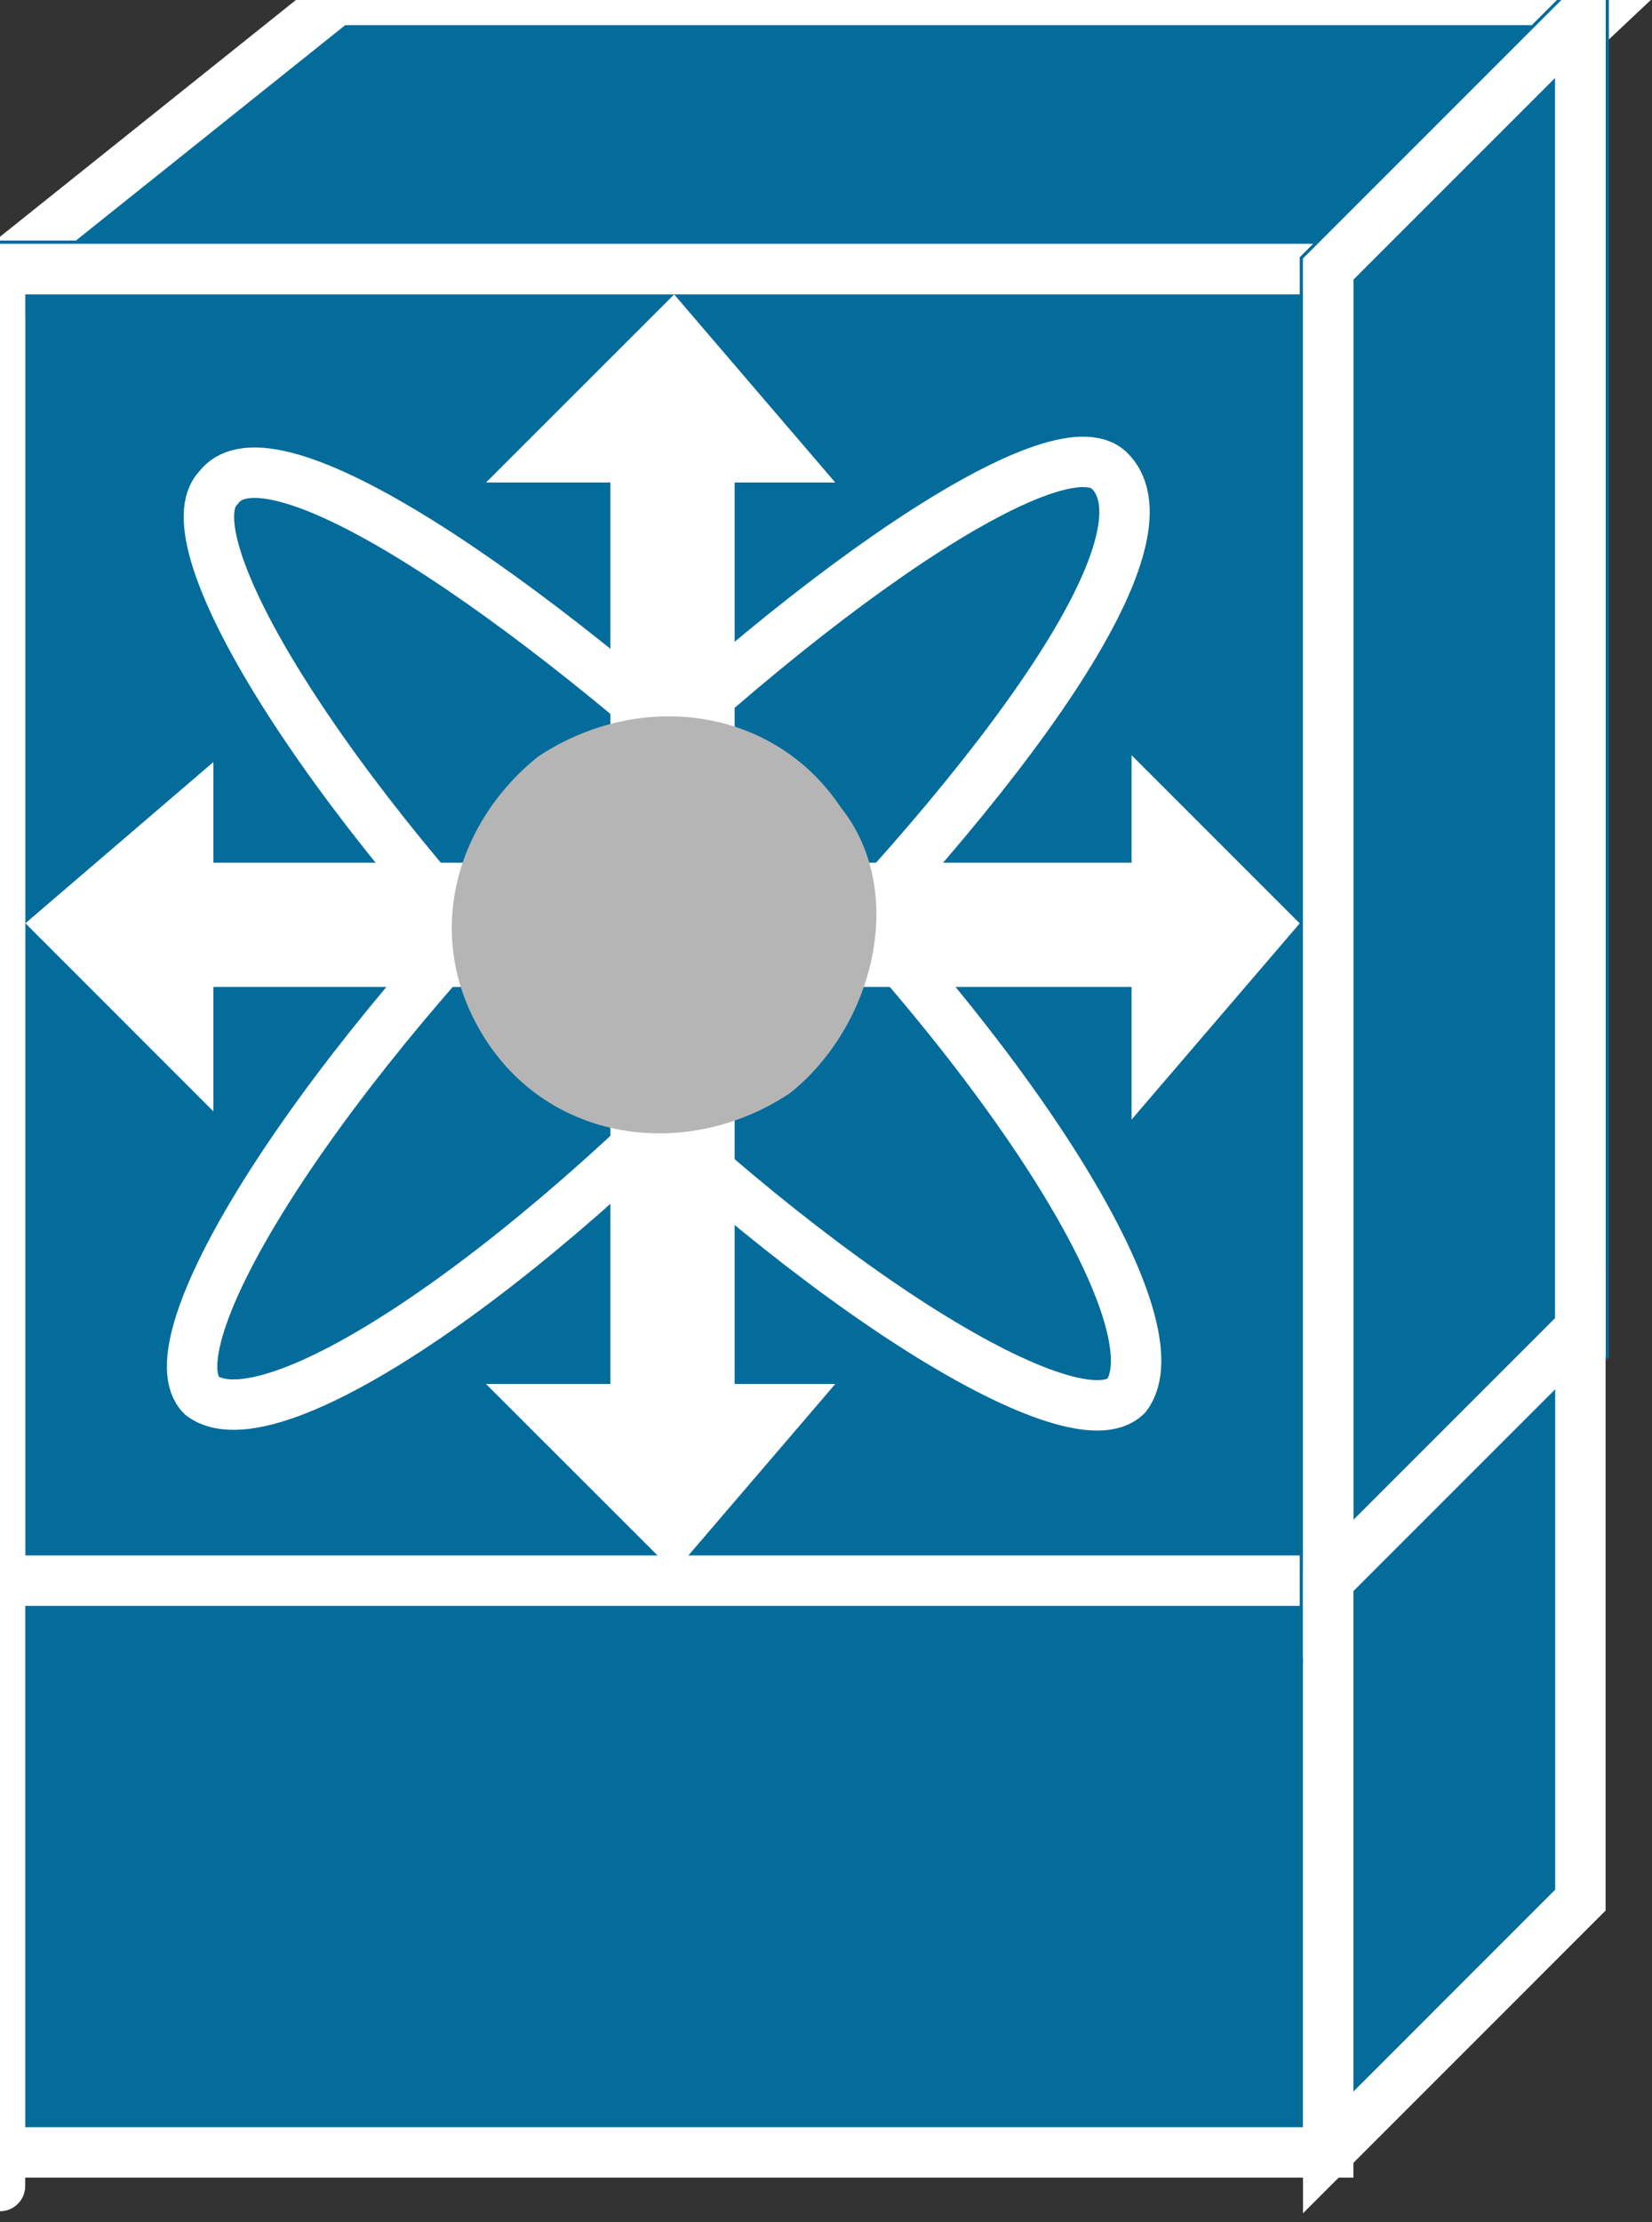 <svg xmlns="http://www.w3.org/2000/svg" xmlns:xlink="http://www.w3.org/1999/xlink" version="1.1" viewBox="0 0 87 117" >
  <rect x="0" y="0" width="87" height="117" fill="#333333" stroke="none"/>
  <title><![CDATA[Director-class fibre channel di]]></title>
  <g transform=" scale(3) ">
    <!--converted by libvisio2svg-->
    <g>
      <!--emf-blob start-->
      <g>
        <path d="M 28.333,0 L 23.316,4.722 L 0,4.722 L 5.903,0 L 28.333,0 Z " fill="#036C9B" stroke="#FFFFFF" stroke-width="0.885" stroke-linecap="butt" stroke-linejoin="miter"/>
        <path d="M 23.316,28.038 L 23.316,4.722 L 0,4.722 L 0,28.038 L 23.316,28.038 Z " fill="#036C9B" stroke-width="1px" stroke="#036C9B"/>
        <path d="M 23.316,28.038 L 23.316,4.722 L 0,4.722 L 0,28.038 L 23.316,28.038 Z " fill="#036C9B" stroke="#FFFFFF" stroke-width="0.885" stroke-linecap="butt" stroke-linejoin="miter"/>
        <path d="M 23.316,28.038 L 23.316,4.722 L 0,4.722 L 0,28.038 L 23.316,28.038 Z " fill="none" stroke="#FFFFFF" stroke-width="0.885" stroke-linecap="butt" stroke-linejoin="miter"/>
        <path d="M 23.316,37.778 L 23.316,27.743 L 0,27.743 L 0,37.778 L 23.316,37.778 Z " fill="#036C9B" stroke="#FFFFFF" stroke-width="0.885" stroke-linecap="butt" stroke-linejoin="miter"/>
        <path d="M 27.743,23.611 L 27.743,0.295 L 23.316,4.722 L 23.316,28.038 L 27.743,23.611 Z " fill="#036C9B" stroke-width="1px" stroke="#036C9B"/>
        <path d="M 27.743,23.611 L 27.743,0.295 L 23.316,4.722 L 23.316,28.038 L 27.743,23.611 Z " fill="#036C9B" stroke="#FFFFFF" stroke-width="0.885" stroke-linecap="butt" stroke-linejoin="miter"/>
        <path d="M 27.743,23.611 L 27.743,0.295 L 23.316,4.722 L 23.316,28.038 L 27.743,23.611 Z " fill="none" stroke="#FFFFFF" stroke-width="0.885" stroke-linecap="butt" stroke-linejoin="miter"/>
        <path d="M 27.743,33.35 L 27.743,23.316 L 23.316,27.743 L 23.316,37.778 L 27.743,33.35 Z " fill="#036C9B" stroke="#FFFFFF" stroke-width="0.885" stroke-linecap="butt" stroke-linejoin="miter"/>
        <path d="M 8.264,15.642 L 3.246,15.642 L 3.246,14.462 L 1.181,16.233 L 3.246,18.299 L 3.246,16.823 L 8.264,16.823 L 8.264,15.642 Z " fill="#FFFFFF" stroke-width="1px" stroke="#FFFFFF"/>
        <path d="M 11.215,19.774 L 11.215,24.791 L 9.739,24.791 L 11.806,26.857 L 13.576,24.791 L 12.396,24.791 L 12.396,19.774 L 11.215,19.774 Z " fill="#FFFFFF" stroke-width="1px" stroke="#FFFFFF"/>
        <path d="M 11.215,12.986 L 11.215,7.969 L 9.739,7.969 L 11.806,5.903 L 13.576,7.969 L 12.396,7.969 L 12.396,12.986 L 11.215,12.986 Z " fill="#FFFFFF" stroke-width="1px" stroke="#FFFFFF"/>
        <path d="M 15.052,16.823 L 20.364,16.823 L 20.364,18.299 L 22.135,16.233 L 20.364,14.462 L 20.364,15.642 L 15.052,15.642 L 15.052,16.823 Z " fill="#FFFFFF" stroke-width="1px" stroke="#FFFFFF"/>
        <path d="M 19.774,24.496 C 18.889,25.382 14.462,22.726 10.035,18.299 C 5.608,13.871 2.951,9.444 3.837,8.559 C 4.722,7.378 9.149,10.33 13.576,14.462 C 18.003,18.889 20.66,23.316 19.774,24.496 Z Z " stroke="#FFFFFF" stroke-width="0.885" stroke-linecap="butt" stroke-linejoin="miter" fill="none"/>
        <path d="M 19.479,8.264 C 20.66,9.444 17.708,13.576 13.281,18.003 C 9.149,22.43 4.722,25.382 3.542,24.496 C 2.656,23.611 5.312,19.184 9.739,14.757 C 14.167,10.33 18.594,7.378 19.479,8.264 Z Z " stroke="#FFFFFF" stroke-width="0.885" stroke-linecap="butt" stroke-linejoin="miter" fill="none"/>
        <path d="M 0,5.608 L 0,38.368 " stroke="#FFFFFF" stroke-width="0.885" stroke-linecap="round" stroke-linejoin="round" fill="none"/>
        <path d="M 13.871,19.184 C 15.347,18.003 15.937,15.642 14.757,14.167 C 13.576,12.396 11.215,12.101 9.444,13.281 C 7.969,14.462 7.378,16.528 8.559,18.299 C 9.739,20.069 12.101,20.364 13.871,19.184 Z Z " fill="#B5B5B5" stroke="none"/>
      </g>
      <!--emf-blob end-->
    </g>
  </g>
</svg>


